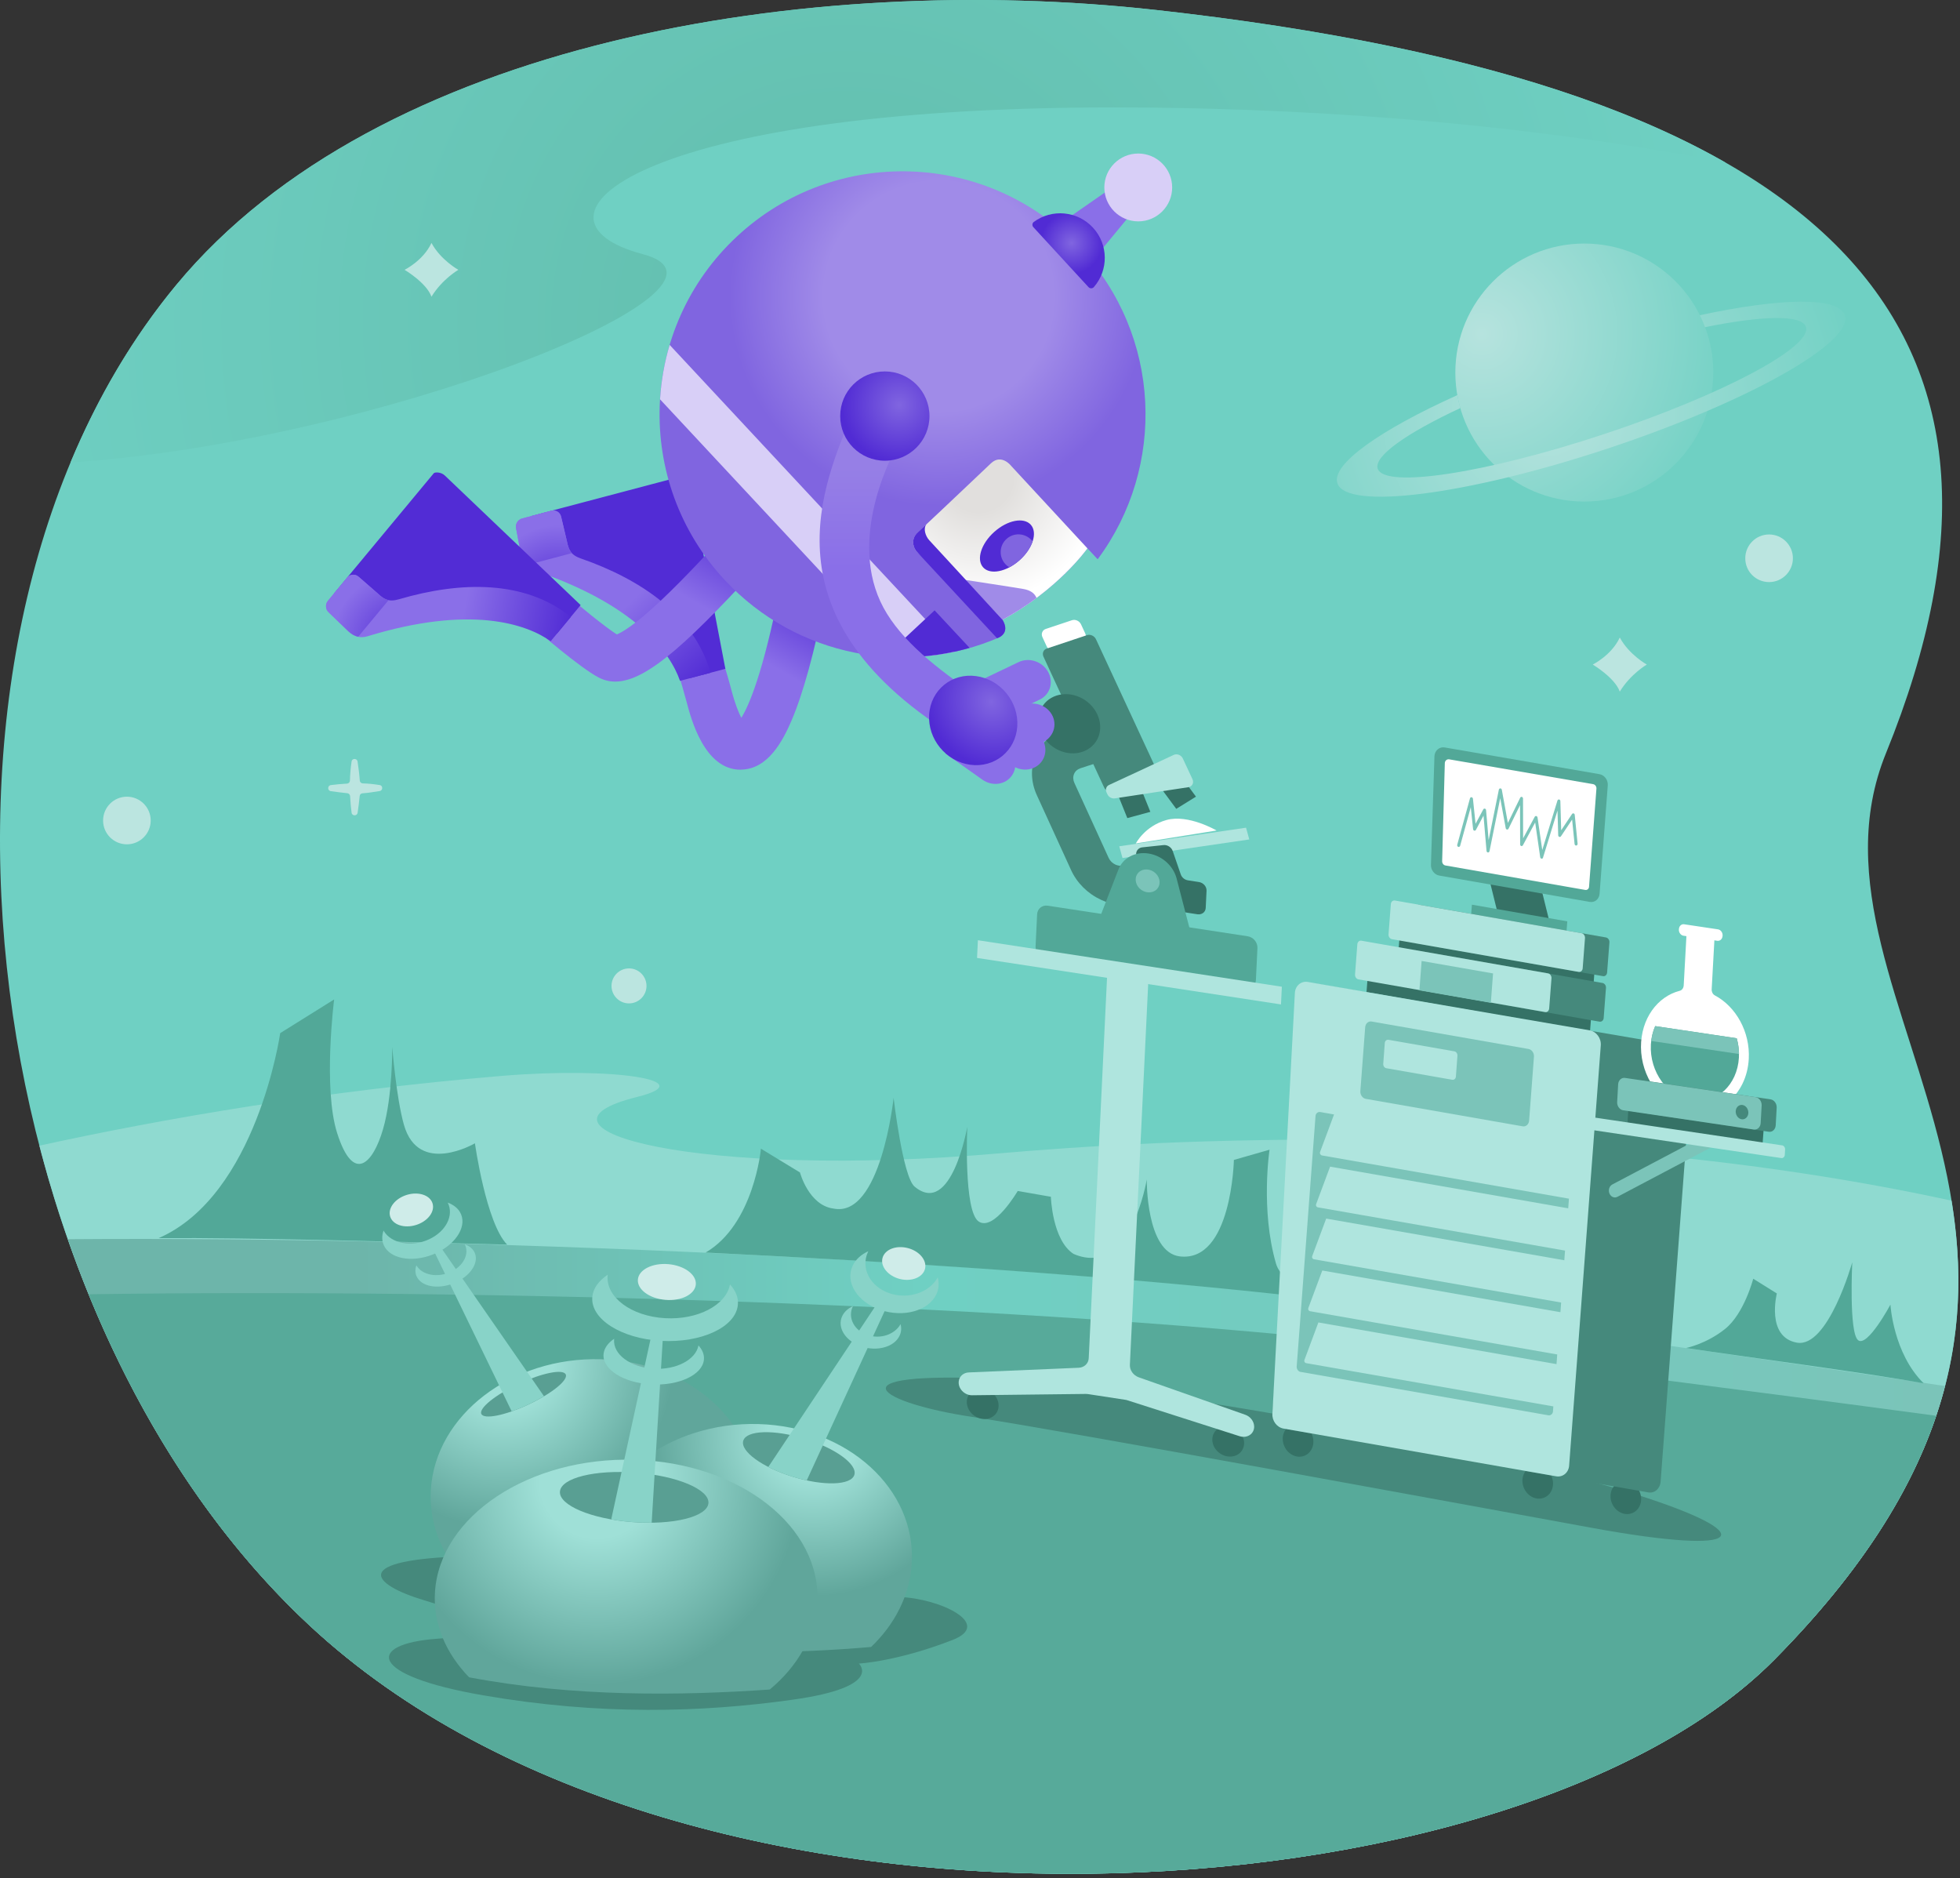 <svg width="382" height="366" viewBox="0 0 382 366" fill="none" xmlns="http://www.w3.org/2000/svg">
<rect x="0" y="0" width="382" height="366" fill="#333333" stroke="none"/>
<path d="M225.242 1.938C357.322 16.578 401.472 63.428 367.572 146.778C347.482 196.178 423.662 244.728 345.802 323.428C295.232 374.538 134.442 385.758 60.312 316.728C-5.998 254.988 -22.008 123.548 34.362 55.518C73.712 8.018 157.472 -5.572 225.242 1.938Z" fill="#6FD0C3"/>
<path d="M144.322 149.988C137.272 149.988 134.662 140.018 133.802 136.718C133.322 134.898 132.602 132.508 132.592 132.478L141.232 129.848C141.262 129.948 142.022 132.438 142.542 134.428C143.262 137.188 143.962 138.878 144.482 139.878C145.942 137.548 148.722 131.228 152.012 114.538L160.872 116.278C158.772 126.978 156.542 135.108 154.252 140.448C152.532 144.458 149.662 149.818 144.562 149.968C144.472 149.988 144.392 149.988 144.322 149.988Z" fill="url(#paint0_linear)"/>
<path d="M141.372 130.328L134.422 132.168C133.062 130.128 135.552 120.208 110.582 108.908L103.552 100.558L133.002 92.778C133.262 92.708 134.292 93.318 134.492 94.398L141.372 130.328Z" fill="#522CD5"/>
<path d="M104.062 111.148C102.562 110.648 101.832 109.598 101.542 108.118L100.572 102.898C100.412 102.088 100.942 101.248 101.742 101.038L107.422 99.538C108.322 99.298 109.202 99.848 109.372 100.768L110.472 105.418C110.802 107.128 111.232 108.148 113.232 108.838C125.042 112.938 135.382 120.018 138.472 131.098L132.532 132.668C130.592 127.088 123.842 117.778 104.062 111.148Z" fill="url(#paint1_linear)"/>
<path d="M101.752 101.038C100.952 101.248 100.432 102.088 100.582 102.898L101.552 108.118C101.712 108.938 102.012 109.628 102.502 110.158L111.482 107.778C110.922 107.178 110.682 106.418 110.482 105.408L109.382 100.758C109.202 99.838 108.332 99.288 107.432 99.528L101.752 101.038Z" fill="url(#paint2_radial)"/>
<path d="M119.902 132.818C118.752 132.818 117.682 132.548 116.652 132.008C113.112 130.158 105.172 123.318 103.612 121.968L109.532 115.148C112.742 117.938 117.862 122.128 120.212 123.628C121.122 123.268 123.592 121.938 128.872 116.958C133.502 112.598 138.772 106.878 143.342 101.868L150.012 107.948C134.722 124.718 126.192 132.818 119.902 132.818Z" fill="url(#paint3_linear)"/>
<path d="M345.802 323.428C380.262 288.598 384.542 259.668 380.352 233.968C304.122 217.348 223.802 222.208 195.132 224.718C135.652 229.928 99.582 219.868 124.162 213.758C136.992 210.568 119.512 207.838 97.752 209.658C63.062 212.558 31.652 217.998 7.682 223.248C17.132 259.608 35.072 293.218 60.312 316.728C134.442 385.748 295.232 374.528 345.802 323.428Z" fill="#8FDAD0"/>
<path d="M345.802 323.428C365.062 303.958 374.892 286.338 379.082 270.088C340.212 264.288 279.852 255.648 261.562 253.478C195.762 245.668 91.202 240.868 13.212 241.478C23.422 270.728 39.352 297.218 60.312 316.738C134.442 385.748 295.232 374.528 345.802 323.428Z" fill="url(#paint4_linear)"/>
<path d="M345.802 323.428C362.792 306.248 372.452 290.508 377.372 275.888C344.022 271.388 288.372 264.298 273.202 262.498C201.072 253.948 92.562 251.108 17.272 252.208C27.452 277.178 41.952 299.638 60.322 316.738C134.442 385.748 295.232 374.528 345.802 323.428Z" fill="#57AA9A"/>
<path d="M137.522 244.078C218.452 247.988 258.102 253.198 261.802 253.748C257.672 252.798 249.932 250.508 248.692 246.238C245.642 235.768 247.432 224.038 247.432 224.038L240.482 226.028C240.482 226.028 240.062 246.028 229.942 244.828C223.332 244.038 223.502 229.848 223.502 229.848C223.502 229.848 220.352 249.168 209.222 244.338C205.062 241.628 204.812 233.208 204.812 233.208L198.352 232.078C198.352 232.078 193.722 240.018 190.742 238.028C187.772 236.038 188.522 219.568 188.522 219.568C188.522 219.568 185.452 237.238 178.252 231.228C175.942 229.308 174.162 213.928 174.162 213.928C174.162 213.928 171.682 237.398 162.442 235.508C157.612 234.878 155.912 228.468 155.912 228.468L148.302 223.838C148.312 223.848 146.952 238.588 137.522 244.078Z" fill="#52A898"/>
<path d="M194.822 268.698C227.832 270.228 294.392 283.478 318.842 291.208C343.292 298.948 341.012 303.348 310.222 297.718C288.782 293.798 206.962 278.718 189.372 276.088C171.782 273.458 160.692 267.108 194.822 268.698Z" fill="#45897C"/>
<path d="M262.352 11.728C262.352 11.728 260.122 13.018 258.612 15.468C257.932 13.548 254.872 11.728 254.872 11.728C254.872 11.728 257.482 10.438 258.612 7.988C259.902 10.368 262.352 11.728 262.352 11.728Z" fill="#BBE5E0"/>
<path d="M122.592 195.528C124.472 195.528 126.002 193.998 126.002 192.118C126.002 190.238 124.472 188.708 122.592 188.708C120.712 188.708 119.182 190.238 119.182 192.118C119.182 193.998 120.712 195.528 122.592 195.528Z" fill="#BBE5E0"/>
<path d="M344.792 113.428C347.352 113.428 349.432 111.348 349.432 108.788C349.432 106.228 347.352 104.148 344.792 104.148C342.232 104.148 340.152 106.228 340.152 108.788C340.142 111.358 342.222 113.428 344.792 113.428Z" fill="#BBE5E0"/>
<path d="M104.172 55.748C104.172 55.748 101.532 57.268 99.752 60.168C98.942 57.888 95.332 55.748 95.332 55.748C95.332 55.748 98.412 54.228 99.752 51.328C101.272 54.138 104.172 55.748 104.172 55.748Z" fill="#BBE5E0"/>
<path d="M70.642 154.588C71.812 154.508 72.682 154.348 73.992 154.148C74.662 154.038 74.662 153.068 73.992 152.978C72.732 152.788 71.912 152.688 70.702 152.658C70.402 152.648 70.142 152.418 70.122 152.108C70.042 150.958 69.882 149.668 69.692 148.398C69.582 147.728 68.612 147.728 68.522 148.398C68.332 149.658 68.232 150.918 68.202 152.118C68.192 152.428 67.952 152.678 67.642 152.698C66.482 152.758 65.412 152.868 64.482 152.988C63.792 153.078 63.792 154.068 64.472 154.168C65.552 154.328 66.712 154.468 67.692 154.568C67.982 154.598 68.212 154.838 68.232 155.128C68.292 156.318 68.402 157.418 68.522 158.358C68.612 159.048 69.602 159.048 69.702 158.368C69.862 157.288 70.002 156.128 70.102 155.138C70.112 154.838 70.342 154.608 70.642 154.588Z" fill="#BBE5E0"/>
<path d="M195.382 120.768C206.302 114.868 211.942 106.848 211.942 106.848L213.872 108.918L213.962 108.938C227.322 90.938 226.372 65.428 210.552 48.448C192.712 29.318 162.742 28.268 143.612 46.098C124.482 63.928 123.432 93.908 141.262 113.038C155.332 128.128 176.962 131.968 194.862 124.158C195.552 123.748 196.572 122.778 195.382 120.768Z" fill="url(#paint5_radial)"/>
<path d="M195.382 120.768C206.172 114.938 211.802 107.048 211.942 106.858L197.102 90.818C197.102 90.818 195.222 88.338 193.152 90.268C191.082 92.198 185.322 97.728 178.862 103.758C177.532 104.998 177.912 106.678 178.702 107.538C178.692 107.538 193.282 121.558 195.382 120.768Z" fill="url(#paint6_radial)"/>
<path d="M199.482 114.778C197.672 114.458 188.142 113.008 188.142 113.008L195.372 120.768H195.382C197.872 119.418 200.082 117.968 202.022 116.518C201.622 115.568 200.792 115.008 199.482 114.778Z" fill="#A08BE8"/>
<path d="M194.322 124.368C194.322 124.368 197.062 123.608 195.382 120.758C195.392 120.748 181.132 105.298 181.132 105.298C180.362 104.478 179.872 102.958 180.582 102.128C180.012 102.668 179.432 103.198 178.852 103.748C177.642 104.868 177.842 106.358 178.482 107.268C178.552 107.358 178.612 107.448 178.692 107.528L180.942 109.948L194.322 124.368Z" fill="#512BD4"/>
<path d="M186.202 126.948L130.512 67.208C129.482 70.668 128.862 74.238 128.642 77.818L175.492 128.068C179.082 128.108 182.672 127.738 186.202 126.948Z" fill="#D8CFF7"/>
<path d="M172.472 127.958C178.002 128.358 183.592 127.788 188.972 126.248L182.152 118.938L172.472 127.958Z" fill="#512BD4"/>
<path d="M214.002 49.488L207.802 42.748L215.592 37.338L220.042 42.178L214.002 49.488Z" fill="#8A6FE8"/>
<path d="M212.152 55.958C212.432 56.258 212.922 56.258 213.192 55.948C216.062 52.648 216.052 47.658 213.022 44.368C209.992 41.078 205.012 40.658 201.492 43.238C201.162 43.478 201.122 43.968 201.402 44.268L212.152 55.958Z" fill="url(#paint7_radial)"/>
<path d="M198.712 109.168C201.282 106.878 202.262 103.788 200.902 102.258C199.542 100.728 196.352 101.348 193.792 103.638C191.222 105.928 190.242 109.018 191.602 110.548C192.952 112.068 196.142 111.458 198.712 109.168Z" fill="#512BD4"/>
<path d="M198.642 104.128C196.732 104.048 195.112 105.528 195.032 107.438C194.972 108.748 195.652 109.918 196.702 110.548C197.382 110.188 198.072 109.728 198.712 109.148C199.972 108.028 200.842 106.708 201.252 105.478C200.642 104.708 199.712 104.178 198.642 104.128Z" fill="#8065E0"/>
<path d="M221.842 43.138C225.492 43.138 228.452 40.178 228.452 36.528C228.452 32.878 225.492 29.918 221.842 29.918C218.192 29.918 215.232 32.878 215.232 36.528C215.232 40.178 218.192 43.138 221.842 43.138Z" fill="#D8CFF7"/>
<path d="M242.022 282.698C242.912 281.408 242.452 279.538 240.992 278.528C239.532 277.518 237.622 277.748 236.732 279.038C235.842 280.328 236.302 282.198 237.762 283.208C239.222 284.218 241.132 283.988 242.022 282.698Z" fill="#357266"/>
<path d="M194.172 275.378C195.062 274.088 194.602 272.218 193.142 271.208C191.682 270.198 189.772 270.428 188.882 271.718C187.992 273.008 188.452 274.878 189.912 275.888C191.372 276.898 193.272 276.668 194.172 275.378Z" fill="#357266"/>
<path d="M242.682 275.678L221.962 268.398C220.892 268.018 220.162 267.008 220.212 265.958L223.772 191.898C223.832 190.688 222.832 189.538 221.552 189.338L218.182 188.828C216.892 188.628 215.812 189.458 215.752 190.678L212.192 264.658C212.142 265.698 211.322 266.478 210.232 266.528L188.802 267.438C187.782 267.488 186.982 268.178 186.862 269.138C186.672 270.548 187.962 271.908 189.462 271.888L211.652 271.628C211.782 271.628 211.922 271.638 212.052 271.658L219.362 272.778C219.502 272.798 219.632 272.828 219.762 272.878L241.602 279.868C243.082 280.338 244.482 279.398 244.432 277.948C244.402 276.958 243.692 276.028 242.682 275.678Z" fill="#AFE5DE"/>
<path d="M221.372 164.358C221.372 164.358 223.102 160.968 227.352 159.788C231.602 158.608 237.112 161.838 237.112 161.838L221.372 164.358Z" fill="white"/>
<path d="M243.482 163.578L218.772 167.198L218.142 164.908L242.852 161.288L243.482 163.578Z" fill="#AFE5DE"/>
<path d="M228.582 177.428L233.372 178.158C234.232 178.288 234.952 177.738 234.992 176.928L235.152 173.578C235.192 172.768 234.532 172.008 233.672 171.878L231.532 171.548C230.892 171.448 230.342 170.998 230.132 170.398L228.562 165.838C228.312 165.098 227.522 164.588 226.752 164.678L222.632 165.118C221.592 165.228 221.102 166.308 221.652 167.228L227.332 176.598C227.602 177.038 228.072 177.348 228.582 177.428Z" fill="#357266"/>
<path d="M218.592 169.158L218.572 168.708C218.182 168.728 217.772 168.648 217.392 168.478C216.802 168.208 216.332 167.738 216.072 167.168L209.392 152.558C209.132 151.988 209.102 151.378 209.322 150.838C209.542 150.298 209.972 149.908 210.542 149.718L216.502 147.768L212.802 140.558L207.192 142.388C204.672 143.208 202.742 144.968 201.782 147.338C200.822 149.708 200.922 152.408 202.072 154.938L208.752 169.548C209.912 172.078 211.982 174.128 214.582 175.338C215.072 175.568 215.572 175.748 216.062 175.908L218.592 169.158Z" fill="#45897C"/>
<path d="M210.862 125.048L205.762 126.748C205.092 126.968 204.302 126.608 203.992 125.938L203.172 124.168C202.862 123.498 203.152 122.778 203.822 122.558L208.922 120.858C209.592 120.638 210.382 120.998 210.692 121.668L211.512 123.438C211.822 124.098 211.532 124.828 210.862 125.048Z" fill="white"/>
<path d="M224.792 151.658L216.952 154.268C216.292 154.488 215.512 154.128 215.202 153.468L203.372 127.968C203.072 127.308 203.352 126.598 204.012 126.378L211.852 123.768C212.512 123.548 213.292 123.908 213.602 124.568L225.432 150.068C225.742 150.728 225.452 151.438 224.792 151.658Z" fill="#45897C"/>
<path d="M213.542 144.588C215.282 142.078 214.382 138.458 211.552 136.488C208.712 134.528 205.012 134.968 203.272 137.478C201.532 139.988 202.432 143.608 205.272 145.578C208.102 147.538 211.802 147.098 213.542 144.588Z" fill="#357266"/>
<path d="M224.202 158.198L219.712 159.418L217.242 153.298L221.732 152.078L224.202 158.198Z" fill="#357266"/>
<path d="M233.092 155.238L229.252 157.618L225.222 152.168L229.062 149.788L233.092 155.238Z" fill="#357266"/>
<path d="M231.612 153.398L217.272 155.578C216.702 155.658 216.102 155.338 215.842 154.808L215.672 154.448C215.382 153.868 215.592 153.218 216.142 152.968L228.772 147.098C229.402 146.808 230.222 147.128 230.532 147.808L232.422 151.858C232.732 152.558 232.352 153.288 231.612 153.398Z" fill="#AFE5DE"/>
<path d="M243.182 182.448L204.212 176.488C203.112 176.318 202.182 177.078 202.132 178.178L201.832 184.418C201.782 185.518 202.622 186.548 203.722 186.718L242.692 192.678C243.792 192.848 244.722 192.088 244.772 190.988L245.072 184.748C245.122 183.648 244.282 182.618 243.182 182.448Z" fill="#52A898"/>
<path d="M249.662 195.728L190.422 186.668L190.592 183.218L249.832 192.278L249.662 195.728Z" fill="#AFE5DE"/>
<path d="M187.452 144.318L192.132 136.788C183.992 131.278 176.892 126.068 172.882 119.618C164.902 106.778 172.812 90.408 175.262 86.028L166.052 80.648C160.852 93.888 147.682 120.558 187.452 144.318Z" fill="url(#paint8_linear)"/>
<path d="M172.452 89.778C177.252 89.778 181.152 85.888 181.152 81.078C181.152 76.278 177.262 72.378 172.452 72.378C167.642 72.378 163.752 76.268 163.752 81.078C163.752 85.888 167.642 89.778 172.452 89.778Z" fill="url(#paint9_radial)"/>
<path d="M195.012 139.968L202.652 136.318C204.682 135.328 205.402 132.908 204.252 130.888C203.112 128.878 200.542 128.048 198.512 129.028L190.682 132.768L195.012 139.968Z" fill="#8A6FE8"/>
<path d="M184.262 146.828L191.492 151.948C193.432 153.298 196.002 152.918 197.242 151.088C198.482 149.268 197.922 146.688 195.982 145.338L188.572 140.088L184.262 146.828Z" fill="#8A6FE8"/>
<path d="M192.362 144.818L201.212 145.078C203.572 145.138 205.492 143.388 205.512 141.178C205.532 138.968 203.632 137.138 201.262 137.088L192.182 136.818L192.362 144.818Z" fill="#8A6FE8"/>
<path d="M189.932 145.368L197.782 149.468C199.882 150.548 202.372 149.818 203.352 147.838C204.332 145.858 203.422 143.378 201.322 142.298L193.272 138.098L189.932 145.368Z" fill="#8A6FE8"/>
<path d="M190.242 131.748C194.992 132.388 198.582 136.778 198.262 141.548C197.952 146.318 193.852 149.658 189.112 149.028C184.362 148.388 180.772 143.998 181.092 139.228C181.402 134.448 185.502 131.108 190.242 131.748Z" fill="url(#paint10_radial)"/>
<path d="M254.342 283.628C255.812 282.958 256.402 281.088 255.652 279.448C254.912 277.808 253.112 277.008 251.642 277.678C250.172 278.348 249.582 280.218 250.332 281.858C251.072 283.498 252.872 284.288 254.342 283.628Z" fill="#357266"/>
<path d="M318.222 294.808C319.692 294.138 320.282 292.268 319.532 290.628C318.792 288.988 316.992 288.188 315.522 288.858C314.052 289.528 313.462 291.398 314.212 293.038C314.962 294.678 316.752 295.468 318.222 294.808Z" fill="#357266"/>
<path d="M301.052 291.798C302.522 291.128 303.112 289.258 302.362 287.618C301.622 285.978 299.822 285.178 298.352 285.848C296.882 286.518 296.292 288.388 297.042 290.028C297.782 291.678 299.582 292.468 301.052 291.798Z" fill="#357266"/>
<path d="M310.602 191.458L272.602 184.808L272.802 182.158L310.802 188.808L310.602 191.458Z" fill="#357266"/>
<path d="M309.892 200.948L266.332 193.328L266.532 190.678L310.102 198.298L309.892 200.948Z" fill="#357266"/>
<path d="M292.202 179.188L302.322 180.958L300.262 172.638L290.142 170.868L292.202 179.188Z" fill="#357266"/>
<path d="M286.872 176.288L305.462 179.538L305.312 181.488L286.722 178.228L286.872 176.288Z" fill="#52A898"/>
<path d="M312.432 190.218L276.052 183.848C275.652 183.778 275.352 183.348 275.382 182.898L275.832 177.008C275.862 176.548 276.222 176.238 276.622 176.308L313.002 182.678C313.402 182.748 313.702 183.178 313.672 183.628L313.222 189.518C313.182 189.978 312.832 190.288 312.432 190.218Z" fill="#45897C"/>
<path d="M307.672 189.388L271.292 183.018C270.892 182.948 270.592 182.518 270.622 182.068L271.072 176.178C271.102 175.718 271.462 175.408 271.862 175.478L308.242 181.848C308.642 181.918 308.942 182.348 308.912 182.798L308.462 188.688C308.432 189.148 308.072 189.458 307.672 189.388Z" fill="#AFE5DE"/>
<path d="M311.762 199.088L275.382 192.718C274.982 192.648 274.682 192.218 274.712 191.768L275.162 185.878C275.192 185.418 275.552 185.108 275.952 185.178L312.332 191.548C312.732 191.618 313.032 192.048 313.002 192.498L312.552 198.388C312.522 198.838 312.162 199.148 311.762 199.088Z" fill="#45897C"/>
<path d="M301.142 197.218L264.762 190.848C264.362 190.778 264.062 190.348 264.092 189.898L264.542 184.008C264.572 183.548 264.932 183.238 265.332 183.308L301.712 189.678C302.112 189.748 302.412 190.178 302.382 190.628L301.932 196.518C301.892 196.978 301.542 197.298 301.142 197.218Z" fill="#AFE5DE"/>
<path d="M290.562 195.418L276.642 192.988L277.072 187.258L290.992 189.688L290.562 195.418Z" fill="#7BC4B9"/>
<path d="M309.842 175.748L280.512 170.618C279.532 170.448 278.812 169.468 278.892 168.438L279.572 147.318C279.652 146.218 280.562 145.468 281.602 145.658L311.732 150.858C312.712 151.028 313.432 152.008 313.352 153.038L311.752 174.188C311.662 175.218 310.812 175.918 309.842 175.748Z" fill="#52A898"/>
<path d="M308.972 173.418L281.702 168.648C281.322 168.578 281.052 168.198 281.072 167.798L281.592 148.678C281.622 148.218 282.012 147.898 282.442 147.968L310.512 152.808C310.892 152.878 311.162 153.258 311.142 153.658L309.702 172.808C309.672 173.208 309.342 173.478 308.972 173.418Z" fill="white"/>
<path d="M250.002 278.348L321.262 290.818C322.482 291.028 323.552 290.088 323.652 288.698L329.822 206.808C329.922 205.428 329.022 204.138 327.812 203.918L256.512 191.708C255.292 191.498 254.032 192.548 253.932 193.928L247.982 275.458C247.882 276.838 248.782 278.138 250.002 278.348Z" fill="#45897C"/>
<path d="M250.152 278.378L303.282 287.678C304.582 287.908 305.722 286.968 305.822 285.588L311.992 203.698C312.092 202.318 311.132 201.008 309.832 200.778L254.912 191.348C253.612 191.118 252.472 192.058 252.372 193.438L247.992 275.458C247.882 276.838 248.842 278.148 250.152 278.378Z" fill="#AFE5DE"/>
<path d="M296.762 219.478L266.192 214.128C265.552 214.018 265.072 213.338 265.132 212.608L266.072 200.168C266.132 199.438 266.692 198.948 267.332 199.058L297.902 204.408C298.542 204.518 299.022 205.198 298.962 205.928L298.022 218.368C297.962 219.098 297.402 219.598 296.762 219.478Z" fill="#7BC4B9"/>
<path d="M283.042 210.408L270.192 208.158C269.832 208.098 269.562 207.708 269.592 207.298L269.892 203.248C269.922 202.838 270.242 202.558 270.602 202.618L283.452 204.868C283.812 204.928 284.082 205.318 284.052 205.728L283.752 209.778C283.732 210.188 283.412 210.468 283.042 210.408Z" fill="#AFE5DE"/>
<path d="M257.272 224.498L260.002 217.168L257.332 216.698C256.852 216.618 256.432 216.958 256.392 217.468L256.382 217.618L255.702 226.668L255.622 227.748L254.942 236.798L254.862 237.878L254.182 246.928L254.102 248.008L253.422 257.058L253.342 258.138L252.722 266.278C252.692 266.738 252.972 267.178 253.382 267.318L301.872 275.808C302.292 275.808 302.642 275.488 302.672 275.028L302.742 274.058L254.562 265.628C254.292 265.578 254.132 265.278 254.222 265.028L256.952 257.698L303.362 265.818L303.502 263.938L255.322 255.508C255.052 255.458 254.892 255.158 254.982 254.908L257.712 247.578L304.122 255.698L304.262 253.818L256.082 245.388C255.812 245.338 255.652 245.038 255.742 244.788L258.472 237.458L304.882 245.578L305.022 243.698L256.842 235.268C256.572 235.218 256.412 234.918 256.502 234.668L259.232 227.338L305.642 235.458L305.782 233.578L257.602 225.148C257.342 225.048 257.172 224.758 257.272 224.498Z" fill="#7BC4B9"/>
<path d="M314.792 233.338C314.332 233.358 313.892 233.068 313.682 232.578C313.402 231.908 313.652 231.118 314.242 230.808L332.262 221.298C332.852 220.978 333.562 221.268 333.832 221.928C334.112 222.598 333.862 223.388 333.272 223.698L315.252 233.208C315.112 233.288 314.952 233.328 314.792 233.338Z" fill="#7BC4B9"/>
<path d="M333.602 192.788L334.242 181.188L328.792 180.378L328.152 192.008C328.122 192.528 327.822 192.958 327.382 193.068C323.032 194.188 319.802 198.498 319.822 204.058C319.852 209.778 323.532 215.068 328.482 216.448C334.772 218.188 340.442 213.388 340.832 206.358C341.122 201.078 338.332 196.148 334.222 193.968C333.822 193.758 333.582 193.278 333.602 192.788Z" fill="white"/>
<path d="M334.712 183.328L328.102 182.338C327.582 182.258 327.172 181.708 327.212 181.118L327.222 181.048C327.252 180.448 327.712 180.028 328.232 180.108L334.842 181.098C335.362 181.178 335.772 181.728 335.732 182.318L335.722 182.388C335.682 182.988 335.232 183.398 334.712 183.328Z" fill="white"/>
<path d="M322.592 199.948C322.122 201.018 321.832 202.218 321.752 203.508C321.452 208.888 325.052 213.818 329.792 214.518C334.532 215.218 338.612 211.438 338.912 206.068C338.982 204.778 338.832 203.508 338.482 202.318L322.592 199.948Z" fill="#52A898"/>
<path d="M317.392 215.698L317.162 219.418L343.482 223.448L343.802 219.108L317.392 215.698Z" fill="#357266"/>
<path d="M344.732 220.538L318.142 216.578C317.442 216.478 316.912 215.748 316.962 214.958L317.152 211.518C317.202 210.728 317.792 210.168 318.492 210.268L345.082 214.228C345.782 214.328 346.312 215.058 346.272 215.848L346.082 219.288C346.032 220.088 345.432 220.648 344.732 220.538Z" fill="#45897C"/>
<path d="M341.802 220.108L316.362 216.358C315.662 216.258 315.132 215.528 315.182 214.738L315.372 211.298C315.422 210.508 316.012 209.948 316.712 210.048L342.152 213.798C342.852 213.898 343.382 214.628 343.342 215.418L343.152 218.858C343.102 219.648 342.502 220.208 341.802 220.108Z" fill="#7BC4B9"/>
<path d="M339.852 218.088C340.502 217.928 340.892 217.188 340.702 216.428C340.522 215.668 339.842 215.178 339.182 215.338C338.532 215.498 338.142 216.238 338.332 216.998C338.522 217.758 339.202 218.248 339.852 218.088Z" fill="#45897C"/>
<path d="M338.922 205.388C338.912 204.328 338.762 203.298 338.492 202.328L322.592 199.958C322.212 200.838 321.952 201.808 321.822 202.848L338.922 205.388Z" fill="#7BC4B9"/>
<path d="M300.482 167.328C300.472 167.328 300.462 167.328 300.452 167.328C300.312 167.318 300.212 167.198 300.182 167.048L299.202 160.278L296.812 164.708C296.742 164.838 296.612 164.898 296.482 164.858C296.352 164.818 296.272 164.688 296.272 164.538L296.252 156.898L294.012 161.478C293.952 161.598 293.832 161.668 293.712 161.648C293.592 161.628 293.492 161.528 293.462 161.388L292.392 155.538L290.302 165.858C290.272 166.018 290.142 166.128 290.002 166.118C289.852 166.108 289.742 165.978 289.722 165.818L289.132 158.938L287.652 161.718C287.582 161.838 287.462 161.898 287.332 161.868C287.212 161.838 287.122 161.718 287.102 161.578L286.652 157.288L284.582 164.808C284.532 164.978 284.372 165.078 284.212 165.028C284.052 164.968 283.972 164.788 284.012 164.608L286.492 155.578C286.532 155.428 286.662 155.328 286.802 155.348C286.942 155.368 287.052 155.488 287.072 155.638L287.582 160.528L289.082 157.728C289.152 157.608 289.282 157.538 289.402 157.578C289.522 157.608 289.622 157.728 289.632 157.868L290.132 163.698L292.122 153.888C292.152 153.738 292.262 153.628 292.412 153.628C292.552 153.628 292.672 153.738 292.702 153.898L293.882 160.368L296.282 155.448C296.352 155.308 296.482 155.248 296.612 155.288C296.742 155.328 296.832 155.458 296.832 155.608L296.852 163.358L299.112 159.168C299.172 159.048 299.302 158.988 299.422 159.018C299.542 159.048 299.632 159.158 299.662 159.288L300.582 165.638L303.542 156.008C303.592 155.858 303.722 155.768 303.862 155.788C304.002 155.808 304.112 155.948 304.112 156.108L304.272 161.788L306.382 158.628C306.452 158.518 306.582 158.468 306.702 158.508C306.822 158.538 306.902 158.658 306.912 158.788L307.472 164.398C307.492 164.578 307.372 164.748 307.212 164.768C307.062 164.788 306.902 164.658 306.882 164.478L306.402 159.708L304.232 162.958C304.162 163.068 304.022 163.118 303.902 163.078C303.782 163.028 303.702 162.918 303.692 162.778L303.552 157.958L300.732 167.118C300.712 167.238 300.612 167.328 300.482 167.328Z" fill="#7BC4B9"/>
<path d="M309.412 220.068L347.182 225.668C347.522 225.718 347.822 225.438 347.852 225.048L347.912 223.998C347.932 223.598 347.672 223.238 347.322 223.188L309.552 217.588C309.212 217.538 308.912 217.818 308.882 218.208L308.822 219.258C308.802 219.648 309.062 220.018 309.412 220.068Z" fill="#AFE5DE"/>
<path d="M217.032 20.928C248.882 20.928 292.782 23.168 336.282 31.668C310.992 17.198 274.152 7.358 225.242 1.938C157.472 -5.572 73.712 8.018 34.362 55.518C25.872 65.768 19.042 77.458 13.752 90.118C73.192 86.238 149.662 55.978 125.252 49.518C99.662 42.748 123.742 20.928 217.032 20.928Z" fill="url(#paint11_radial)"/>
<path d="M341.702 249.178C341.702 249.178 339.942 255.978 336.222 258.958C332.502 261.938 328.592 262.678 328.592 262.678C340.172 264.418 363.612 267.488 374.922 269.558C368.972 263.708 368.442 254.228 368.442 254.228C368.442 254.228 363.932 262.638 362.132 261.148C360.322 259.658 361.002 245.978 361.002 245.978C361.002 245.978 356.302 262.708 350.222 261.638C344.142 260.558 346.302 252.048 346.302 252.048L341.702 249.178Z" fill="#52A898"/>
<path d="M98.842 242.538C94.732 238.338 92.562 222.788 92.562 222.788C92.562 222.788 81.592 229.228 78.732 219.208C77.222 213.918 76.442 203.978 76.442 203.978C76.442 203.978 76.562 213.508 74.642 220.068C72.732 226.628 68.922 230.868 65.712 220.808C62.922 212.068 65.122 194.758 65.122 194.758L54.612 201.318C54.612 201.318 50.082 232.898 30.922 241.268C49.132 241.148 78.602 242.018 98.842 242.538Z" fill="#52A898"/>
<path d="M91.502 303.238C67.652 303.818 72.442 308.778 82.702 311.848C92.962 314.918 98.522 318.348 85.032 319.348C71.542 320.348 71.462 326.438 94.172 330.358C116.882 334.288 136.722 333.708 154.522 331.208C172.332 328.708 167.392 324.168 167.392 324.168C167.392 324.168 174.762 323.808 185.642 319.578C193.602 316.478 183.272 311.488 175.292 311.198C167.292 310.918 91.502 303.238 91.502 303.238Z" fill="#45897C"/>
<path d="M139.102 308.308C143.692 303.928 146.632 298.308 147.022 292.088C147.932 277.558 134.552 265.368 117.142 264.868C99.732 264.368 84.882 275.738 83.972 290.268C83.602 296.278 85.672 301.898 89.472 306.438C106.692 310.148 124.532 309.538 139.102 308.308Z" fill="url(#paint12_radial)"/>
<path d="M169.772 320.938C174.362 316.558 177.302 310.938 177.692 304.718C178.602 290.188 165.222 277.998 147.812 277.498C130.402 276.998 115.552 288.368 114.642 302.898C114.272 308.908 116.342 314.528 120.142 319.068C137.372 322.788 155.212 322.168 169.772 320.938Z" fill="url(#paint13_radial)"/>
<path d="M150.022 329.228C155.402 324.778 158.882 318.788 159.282 312.438C160.212 297.578 144.282 285.058 123.702 284.458C103.132 283.868 85.692 295.418 84.772 310.278C84.392 316.428 86.902 322.168 91.422 326.848C111.822 330.718 132.822 330.428 150.022 329.228Z" fill="url(#paint14_radial)"/>
<path d="M138.072 292.908C138.282 290.248 131.972 287.588 123.972 286.968C115.972 286.348 109.332 287.998 109.132 290.658C108.922 293.318 115.232 295.978 123.232 296.598C131.222 297.218 137.862 295.558 138.072 292.908Z" fill="#599F93"/>
<path d="M122.952 296.568C124.352 296.688 125.712 296.728 127.012 296.718L129.262 259.518C129.332 258.358 127.392 258.188 127.142 259.328L119.162 295.918C119.152 295.968 119.172 296.018 119.162 296.068C120.372 296.298 121.642 296.468 122.952 296.568Z" fill="#88D3C8"/>
<path d="M142.272 250.288C141.532 254.308 136.012 257.228 129.632 256.868C123.022 256.498 118.022 252.758 118.432 248.518C118.442 248.468 118.452 248.438 118.452 248.388C116.712 249.558 115.602 251.038 115.442 252.698C115.022 256.998 121.022 260.838 128.852 261.288C136.682 261.728 143.382 258.608 143.802 254.308C143.962 252.878 143.382 251.508 142.272 250.288Z" fill="#88D3C8"/>
<path d="M136.132 262.178C135.612 264.948 131.812 266.968 127.412 266.718C122.852 266.458 119.402 263.878 119.692 260.958C119.702 260.928 119.702 260.898 119.712 260.868C118.512 261.678 117.752 262.698 117.632 263.848C117.342 266.818 121.482 269.458 126.882 269.768C132.292 270.078 136.902 267.918 137.192 264.958C137.292 263.968 136.892 263.018 136.132 262.178Z" fill="#88D3C8"/>
<path d="M135.612 250.298C135.772 248.378 133.382 246.608 130.262 246.338C127.142 246.068 124.482 247.418 124.322 249.338C124.162 251.258 126.552 253.038 129.672 253.298C132.792 253.568 135.452 252.218 135.612 250.298Z" fill="#CFECE9"/>
<path d="M166.512 287.398C167.142 285.348 162.812 282.198 156.832 280.358C150.852 278.518 145.492 278.688 144.862 280.738C144.232 282.788 148.562 285.938 154.542 287.778C160.522 289.618 165.882 289.448 166.512 287.398Z" fill="#599F93"/>
<path d="M171.912 252.568L149.802 285.768C149.782 285.798 149.782 285.838 149.762 285.868C151.032 286.518 152.482 287.118 154.072 287.628C155.142 287.978 156.202 288.258 157.222 288.478C157.232 288.468 157.232 288.468 157.242 288.458L173.462 253.208C173.852 252.338 172.452 251.768 171.912 252.568Z" fill="#88D3C8"/>
<path d="M182.762 248.918C181.142 251.878 177.022 253.258 173.352 252.008C169.552 250.708 167.692 247.088 169.182 243.918C169.202 243.888 169.212 243.858 169.232 243.818C167.852 244.448 166.762 245.408 166.182 246.658C164.662 249.868 167.092 253.728 171.592 255.258C176.092 256.788 180.972 255.438 182.492 252.218C183.002 251.148 183.052 250.018 182.762 248.918Z" fill="#88D3C8"/>
<path d="M175.512 258.028C174.392 260.058 171.572 261.008 169.062 260.148C166.462 259.258 165.182 256.778 166.202 254.598C166.212 254.578 166.222 254.548 166.232 254.528C165.282 254.958 164.542 255.618 164.142 256.468C163.102 258.678 164.762 261.308 167.852 262.368C170.942 263.418 174.292 262.488 175.322 260.288C175.672 259.568 175.722 258.788 175.512 258.028Z" fill="#88D3C8"/>
<path d="M180.282 247.258C180.702 245.598 179.192 243.778 176.902 243.198C174.612 242.618 172.422 243.488 171.992 245.158C171.572 246.818 173.082 248.638 175.372 249.228C177.662 249.798 179.862 248.918 180.282 247.258Z" fill="#CFECE9"/>
<path d="M102.982 273.698C107.522 271.568 110.782 268.938 110.262 267.828C109.742 266.708 105.632 267.538 101.092 269.658C96.552 271.788 93.292 274.418 93.812 275.528C94.332 276.648 98.432 275.828 102.982 273.698Z" fill="#599F93"/>
<path d="M103.213 273.578C104.233 273.088 105.173 272.578 106.023 272.078L85.003 241.748C84.593 241.158 83.533 241.638 83.843 242.278L99.723 275.018C100.833 274.638 102.013 274.148 103.213 273.578Z" fill="#88D3C8"/>
<path d="M87.262 234.348C88.512 236.798 86.952 239.938 83.662 241.478C80.252 243.078 76.282 242.348 74.792 239.868C74.772 239.838 74.762 239.818 74.752 239.788C74.362 240.918 74.412 242.048 74.992 243.018C76.512 245.538 81.012 246.048 85.052 244.158C89.102 242.268 91.152 238.688 89.632 236.168C89.132 235.338 88.292 234.728 87.262 234.348Z" fill="#88D3C8"/>
<path d="M90.582 242.468C91.522 244.318 90.352 246.678 87.872 247.838C85.302 249.038 82.312 248.498 81.182 246.618C81.172 246.598 81.162 246.578 81.152 246.558C80.862 247.408 80.902 248.258 81.342 248.998C82.482 250.898 85.882 251.278 88.922 249.848C91.962 248.418 93.512 245.728 92.372 243.828C91.992 243.208 91.362 242.748 90.582 242.468Z" fill="#88D3C8"/>
<path d="M81.082 238.708C83.362 237.998 84.802 236.118 84.302 234.498C83.802 232.878 81.543 232.138 79.263 232.848C76.983 233.558 75.543 235.438 76.043 237.058C76.543 238.678 78.802 239.418 81.082 238.708Z" fill="#CFECE9"/>
<path d="M113.162 117.908L108.572 123.448C106.282 122.578 102.542 113.058 75.652 118.368L65.082 115.658L84.542 92.218C84.712 92.008 85.902 91.908 86.702 92.668L113.162 117.908Z" fill="#522CD5"/>
<path d="M71.652 123.978C70.132 124.438 68.932 124.018 67.842 122.978L64.022 119.288C63.422 118.718 63.372 117.728 63.892 117.098L67.642 112.578C68.242 111.858 69.272 111.798 69.952 112.448L73.552 115.588C74.812 116.788 75.762 117.368 77.782 116.768C89.782 113.248 102.302 112.998 111.252 120.218L107.332 124.948C102.512 121.538 91.602 117.888 71.652 123.978Z" fill="url(#paint15_linear)"/>
<path d="M63.902 117.098C63.372 117.738 63.432 118.718 64.032 119.288L67.852 122.968C68.462 123.548 69.102 123.928 69.812 124.078L75.742 116.928C74.932 116.768 74.292 116.288 73.552 115.578L69.952 112.438C69.272 111.788 68.242 111.848 67.642 112.568L63.902 117.098Z" fill="url(#paint16_radial)"/>
<path d="M223.832 166.318C221.222 165.918 218.852 167.178 217.982 169.428L214.532 178.328C213.202 181.748 215.872 185.818 219.852 186.418L225.852 187.338C229.822 187.948 232.842 184.748 231.862 180.978L229.312 171.158C228.652 168.678 226.442 166.718 223.832 166.318Z" fill="#52A898"/>
<path d="M225.662 173.038C226.332 172.068 225.992 170.658 224.892 169.898C223.792 169.138 222.352 169.308 221.682 170.278C221.012 171.248 221.352 172.658 222.452 173.418C223.562 174.188 224.992 174.008 225.662 173.038Z" fill="#7BC4B9"/>
<path d="M89.332 52.578C89.332 52.578 86.202 54.378 84.092 57.818C83.142 55.118 78.852 52.578 78.852 52.578C78.852 52.578 82.502 50.778 84.092 47.338C85.892 50.678 89.332 52.578 89.332 52.578Z" fill="#BBE5E0"/>
<path d="M308.782 97.738C322.667 97.738 333.922 86.482 333.922 72.598C333.922 58.713 322.667 47.458 308.782 47.458C294.898 47.458 283.642 58.713 283.642 72.598C283.642 86.482 294.898 97.738 308.782 97.738Z" fill="url(#paint17_radial)"/>
<path d="M359.552 61.408C358.352 57.788 347.022 58.038 331.292 61.428C331.672 62.188 332.002 62.968 332.302 63.758C343.462 61.488 351.182 61.288 351.972 63.688C353.272 67.608 335.632 76.968 312.592 84.608C289.542 92.238 269.802 95.248 268.512 91.328C267.712 88.908 274.142 84.398 284.622 79.518C284.382 78.688 284.192 77.848 284.032 76.998C268.982 83.778 259.432 90.488 260.652 94.168C262.412 99.488 285.982 96.468 313.292 87.418C340.602 78.368 361.322 66.728 359.552 61.408Z" fill="url(#paint18_radial)"/>
<path d="M24.732 164.528C27.292 164.528 29.372 162.448 29.372 159.888C29.372 157.328 27.292 155.248 24.732 155.248C22.172 155.248 20.092 157.328 20.092 159.888C20.092 162.458 22.172 164.528 24.732 164.528Z" fill="#BBE5E0"/>
<path d="M320.962 129.498C320.962 129.498 317.822 131.308 315.692 134.768C314.732 132.058 310.422 129.498 310.422 129.498C310.422 129.498 314.092 127.688 315.692 124.228C317.502 127.588 320.962 129.498 320.962 129.498Z" fill="#BBE5E0"/>
<defs>
<linearGradient id="paint0_linear" x1="156.629" y1="113.846" x2="137.431" y2="147.098" gradientUnits="userSpaceOnUse">
<stop stop-color="#522CD5"/>
<stop offset="0.44" stop-color="#8A6FE8"/>
</linearGradient>
<linearGradient id="paint1_linear" x1="134.749" y1="134.763" x2="101.966" y2="100.643" gradientUnits="userSpaceOnUse">
<stop stop-color="#522CD5"/>
<stop offset="0.44" stop-color="#8A6FE8"/>
</linearGradient>
<radialGradient id="paint2_radial" cx="0" cy="0" r="1" gradientUnits="userSpaceOnUse" gradientTransform="translate(108.967 116.457) rotate(165.173) scale(14.215)">
<stop offset="0.034" stop-color="#522CD5"/>
<stop offset="0.996" stop-color="#8A6FE8"/>
</radialGradient>
<linearGradient id="paint3_linear" x1="136.605" y1="97.992" x2="116.879" y2="132.159" gradientUnits="userSpaceOnUse">
<stop stop-color="#522CD5"/>
<stop offset="0.44" stop-color="#8A6FE8"/>
</linearGradient>
<linearGradient id="paint4_linear" x1="13.21" y1="303.28" x2="379.083" y2="303.28" gradientUnits="userSpaceOnUse">
<stop offset="0.154" stop-color="#6DB5AA"/>
<stop offset="0.456" stop-color="#6FD0C3"/>
<stop offset="1" stop-color="#7BC4B9"/>
</linearGradient>
<radialGradient id="paint5_radial" cx="0" cy="0" r="1" gradientUnits="userSpaceOnUse" gradientTransform="translate(182.992 57.767) rotate(36.641) scale(47.37)">
<stop offset="0.474" stop-color="#A08BE8"/>
<stop offset="0.862" stop-color="#8065E0"/>
</radialGradient>
<radialGradient id="paint6_radial" cx="0" cy="0" r="1" gradientUnits="userSpaceOnUse" gradientTransform="translate(190.746 93.053) rotate(36.641) scale(33.111)">
<stop offset="0.202" stop-color="#E1DFDD"/>
<stop offset="0.734" stop-color="white"/>
</radialGradient>
<radialGradient id="paint7_radial" cx="0" cy="0" r="1" gradientUnits="userSpaceOnUse" gradientTransform="translate(208.838 47.34) rotate(36.641) scale(6.969)">
<stop stop-color="#8065E0"/>
<stop offset="0.863" stop-color="#512BD4"/>
</radialGradient>
<linearGradient id="paint8_linear" x1="175.938" y1="71.715" x2="175.938" y2="149.459" gradientUnits="userSpaceOnUse">
<stop offset="0.249" stop-color="#967FE6"/>
<stop offset="0.501" stop-color="#8A6FE8"/>
</linearGradient>
<radialGradient id="paint9_radial" cx="0" cy="0" r="1" gradientUnits="userSpaceOnUse" gradientTransform="translate(175.257 78.911) rotate(46.844) scale(12.916)">
<stop stop-color="#8065E0"/>
<stop offset="0.863" stop-color="#512BD4"/>
</radialGradient>
<radialGradient id="paint10_radial" cx="0" cy="0" r="1" gradientUnits="userSpaceOnUse" gradientTransform="translate(193.2 136.776) rotate(-130.016) scale(15.097 14.089)">
<stop stop-color="#8065E0"/>
<stop offset="0.863" stop-color="#512BD4"/>
</radialGradient>
<radialGradient id="paint11_radial" cx="0" cy="0" r="1" gradientUnits="userSpaceOnUse" gradientTransform="translate(165.269 62.499) scale(174.316)">
<stop offset="0.146" stop-color="#64C0B0"/>
<stop offset="0.982" stop-color="#6FD0C3"/>
</radialGradient>
<radialGradient id="paint12_radial" cx="0" cy="0" r="1" gradientUnits="userSpaceOnUse" gradientTransform="translate(98.59 265.097) rotate(-4.221) scale(39.412)">
<stop offset="0.233" stop-color="#9FE0D7"/>
<stop offset="0.83" stop-color="#60A69B"/>
</radialGradient>
<radialGradient id="paint13_radial" cx="0" cy="0" r="1" gradientUnits="userSpaceOnUse" gradientTransform="translate(158.508 279.319) rotate(-4.221) scale(38.198)">
<stop offset="0.233" stop-color="#9FE0D7"/>
<stop offset="0.83" stop-color="#60A69B"/>
</radialGradient>
<radialGradient id="paint14_radial" cx="0" cy="0" r="1" gradientUnits="userSpaceOnUse" gradientTransform="translate(116.307 288.572) rotate(-4.221) scale(47.877)">
<stop offset="0.233" stop-color="#9FE0D7"/>
<stop offset="0.83" stop-color="#60A69B"/>
</radialGradient>
<linearGradient id="paint15_linear" x1="110.427" y1="125.345" x2="63.919" y2="116.618" gradientUnits="userSpaceOnUse">
<stop stop-color="#522CD5"/>
<stop offset="0.44" stop-color="#8A6FE8"/>
</linearGradient>
<radialGradient id="paint16_radial" cx="0" cy="0" r="1" gradientUnits="userSpaceOnUse" gradientTransform="translate(78.745 125.461) rotate(129.657) scale(14.215)">
<stop offset="0.034" stop-color="#522CD5"/>
<stop offset="0.996" stop-color="#8A6FE8"/>
</radialGradient>
<radialGradient id="paint17_radial" cx="0" cy="0" r="1" gradientUnits="userSpaceOnUse" gradientTransform="translate(288.778 65.132) rotate(135.701) scale(52.886)">
<stop stop-color="#B6E3DE"/>
<stop offset="1" stop-color="#6FD0C3"/>
</radialGradient>
<radialGradient id="paint18_radial" cx="0" cy="0" r="1" gradientUnits="userSpaceOnUse" gradientTransform="translate(301.497 80.397) scale(64.294)">
<stop stop-color="#B6E3DE"/>
<stop offset="1" stop-color="#6FD0C3"/>
</radialGradient>
</defs>
</svg>
